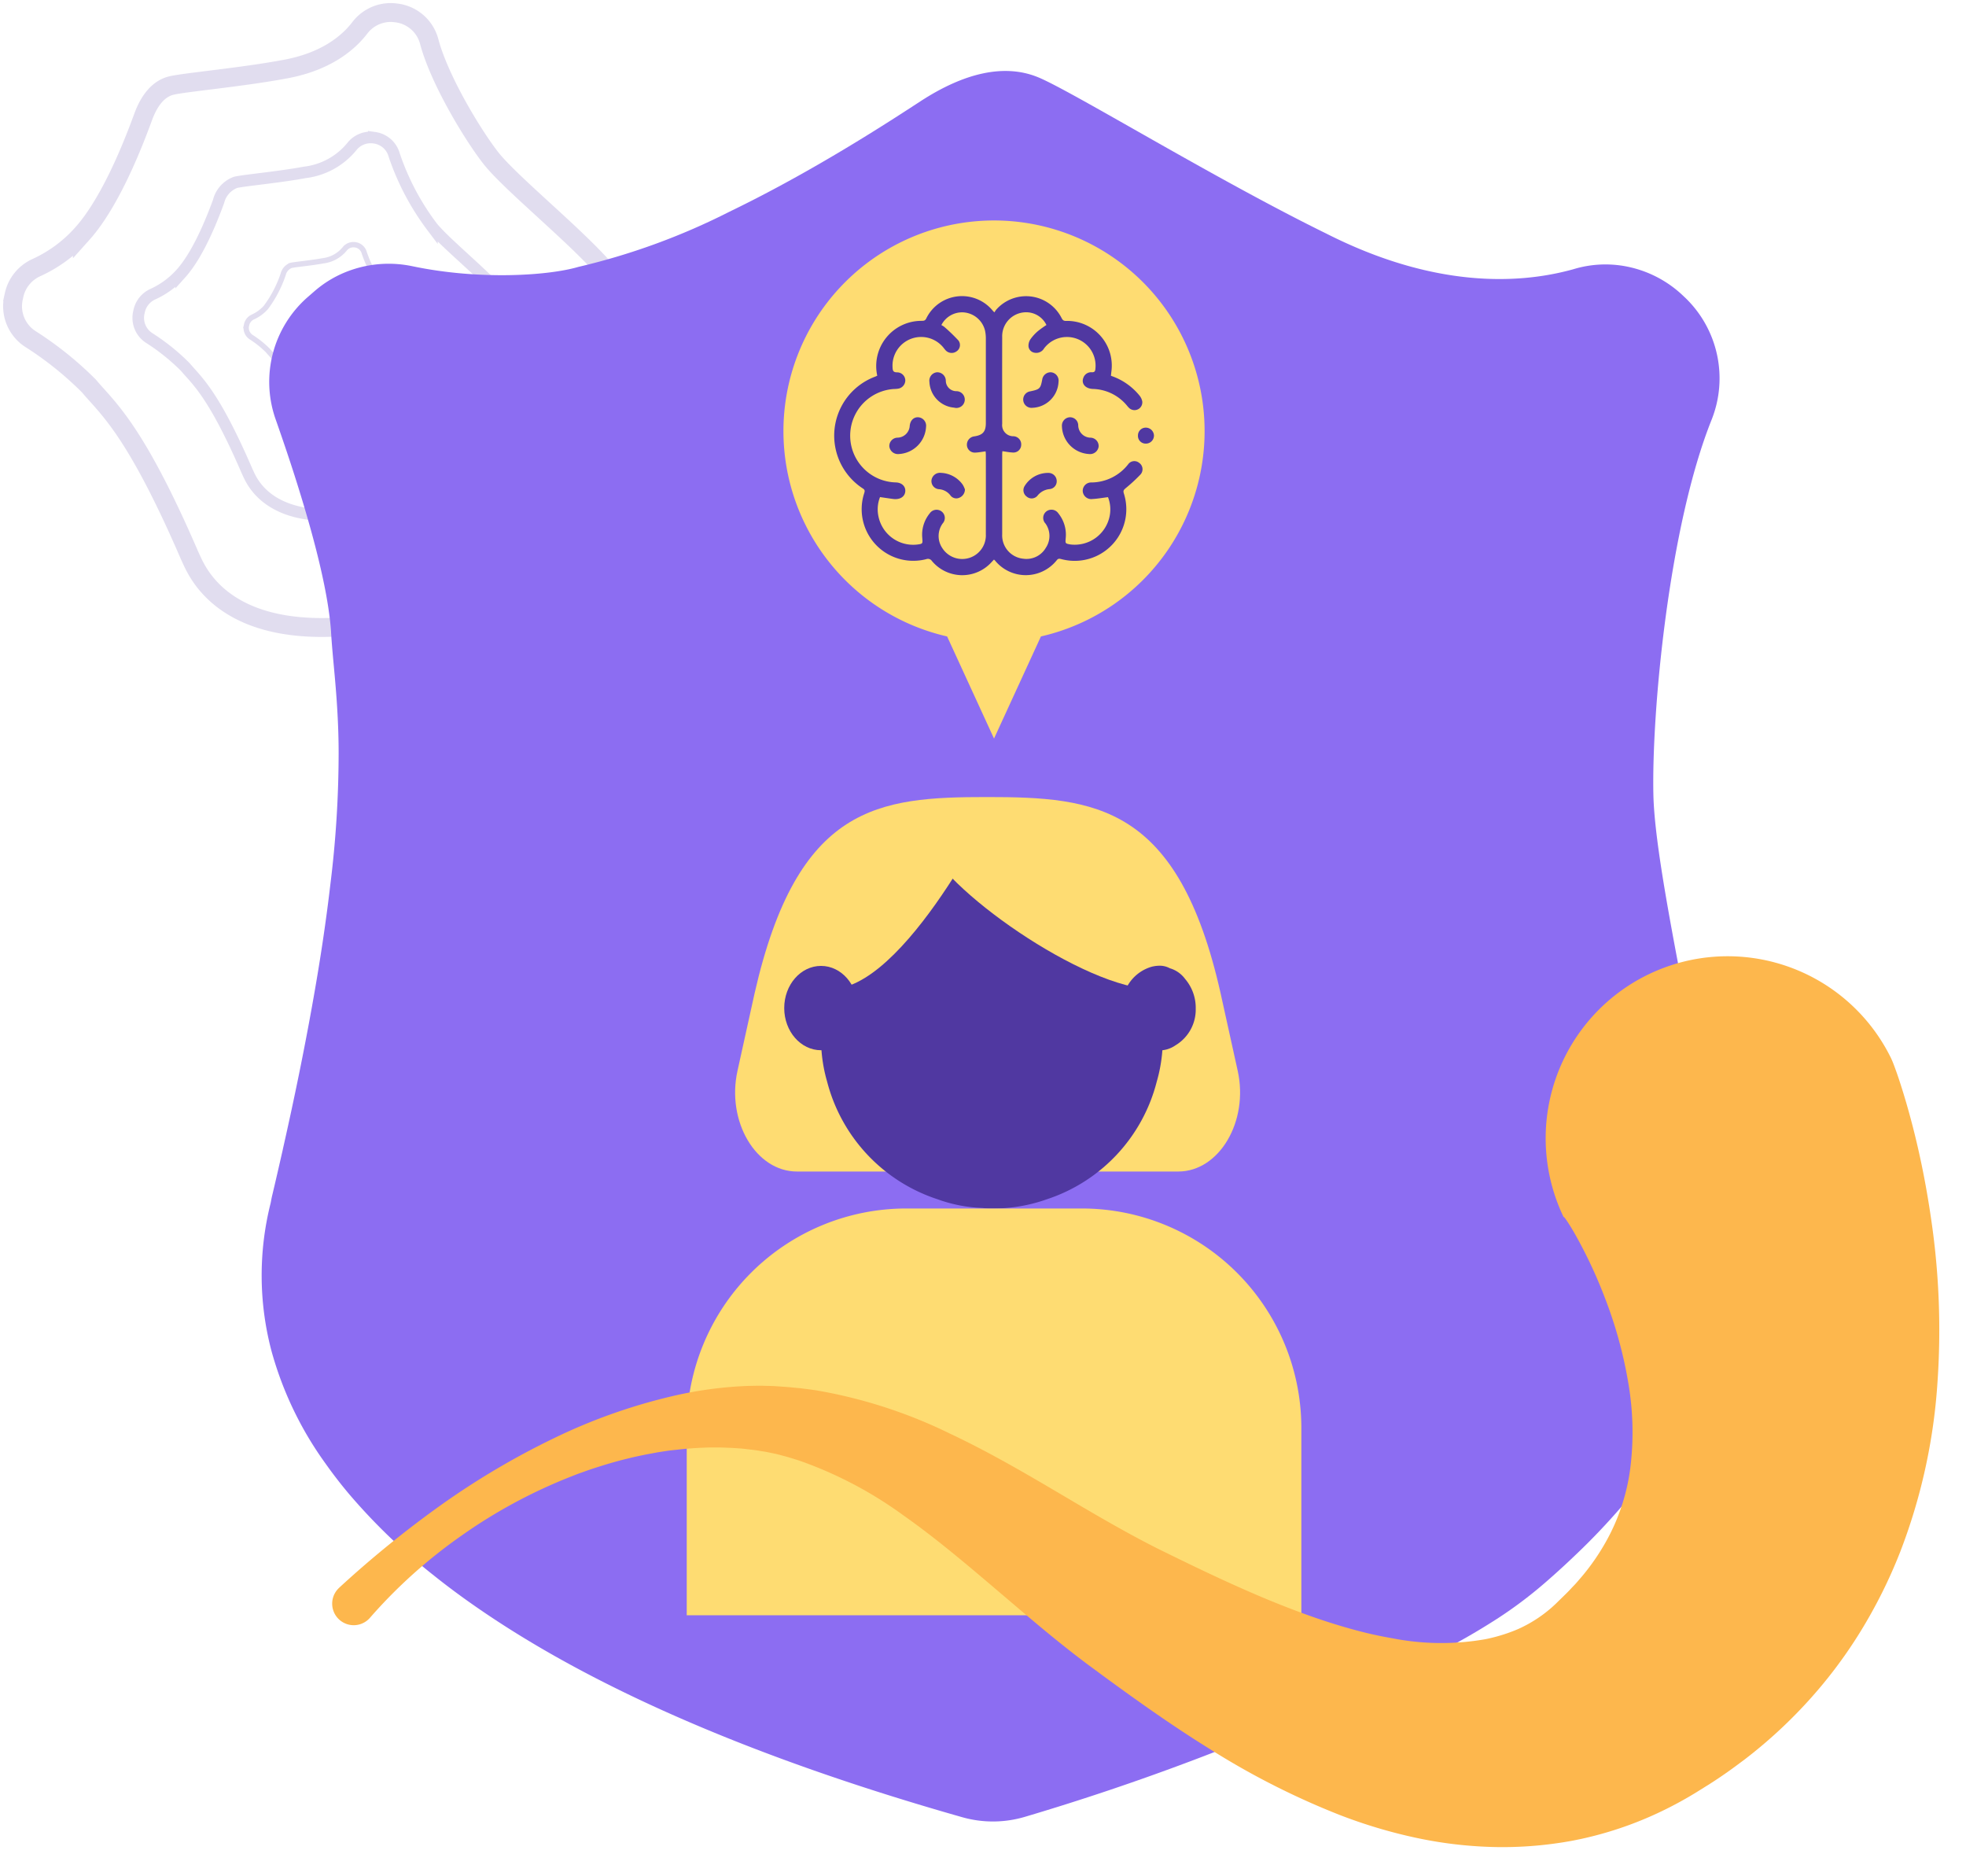 <svg xmlns="http://www.w3.org/2000/svg" xmlns:xlink="http://www.w3.org/1999/xlink" width="249.362" height="237.912" viewBox="0 0 249.362 237.912">
  <defs>
    <clipPath id="clip-path">
      <rect id="Rectángulo_34816" data-name="Rectángulo 34816" width="81.539" height="81.161" fill="none"/>
    </clipPath>
    <clipPath id="clip-path-2">
      <rect id="Rectángulo_34815" data-name="Rectángulo 34815" width="81.539" height="81.162" fill="none"/>
    </clipPath>
    <clipPath id="clip-path-4">
      <rect id="Rectángulo_34813" data-name="Rectángulo 34813" width="50.091" height="49.86" fill="none"/>
    </clipPath>
    <clipPath id="clip-path-5">
      <rect id="Rectángulo_34814" data-name="Rectángulo 34814" width="23.113" height="23.006" fill="none"/>
    </clipPath>
    <clipPath id="clip-path-6">
      <rect id="Rectángulo_34733" data-name="Rectángulo 34733" width="185.798" height="221.981" fill="none"/>
    </clipPath>
  </defs>
  <g id="Grupo_81217" data-name="Grupo 81217" transform="translate(5849.49 9148.49)">
    <g id="Grupo_81214" data-name="Grupo 81214" transform="translate(-5849.49 -9148.49)">
      <g id="Grupo_80857" data-name="Grupo 80857" clip-path="url(#clip-path)">
        <g id="Grupo_80856" data-name="Grupo 80856" transform="translate(0 0)">
          <g id="Grupo_80855" data-name="Grupo 80855" clip-path="url(#clip-path-2)">
            <g id="Grupo_80848" data-name="Grupo 80848" transform="translate(0 0)" opacity="0.17" style="isolation: isolate">
              <g id="Grupo_80847" data-name="Grupo 80847" transform="translate(0 0)">
                <g id="Grupo_80846" data-name="Grupo 80846" clip-path="url(#clip-path)">
                  <path id="Trazado_115734" data-name="Trazado 115734" d="M66.5,72.148a108.866,108.866,0,0,0,6.75-10.186c2.361-4.028,4.706-8.2,5.665-12.813.905-4.362,1.188-10.109-1.474-13.937C74.584,31.047,64.575,23.13,61.831,19.606c-2.227-2.859-6.495-9.85-7.791-14.761A4.913,4.913,0,0,0,49.9,1.25l-.094-.012a4.925,4.925,0,0,0-4.544,1.881c-1.421,1.866-4.269,4.353-9.68,5.291-5.42,1.01-12.8,1.663-14.315,2.065s-2.685,1.757-3.489,3.93-3.822,10.47-7.721,14.824A17.453,17.453,0,0,1,4.2,33.553,5,5,0,0,0,1.4,37l-.084.385A4.948,4.948,0,0,0,3.39,42.549,43.347,43.347,0,0,1,10.9,48.568c2.292,2.754,5.778,5.34,12.718,21.394.035.082.072.166.111.246.864,1.716,5.838,16.808,40.567,3.6A4.962,4.962,0,0,0,66.5,72.148Z" transform="translate(0.392 0.392)" fill="none" stroke="#5038a1" stroke-miterlimit="10" stroke-width="2.396"/>
                </g>
              </g>
            </g>
            <g id="Grupo_80851" data-name="Grupo 80851" transform="translate(16.563 16.452)" opacity="0.17" style="isolation: isolate">
              <g id="Grupo_80850" data-name="Grupo 80850">
                <g id="Grupo_80849" data-name="Grupo 80849" clip-path="url(#clip-path-4)">
                  <path id="Trazado_115735" data-name="Trazado 115735" d="M53.335,56.719a67.2,67.2,0,0,0,4.147-6.257,26.592,26.592,0,0,0,3.48-7.872c.556-2.679.73-6.21-.906-8.561-1.756-2.559-7.9-7.423-9.591-9.587a32.142,32.142,0,0,1-4.786-9.068,3.02,3.02,0,0,0-2.543-2.208l-.057-.008a3.027,3.027,0,0,0-2.792,1.156,9.086,9.086,0,0,1-5.947,3.25c-3.33.62-7.863,1.022-8.793,1.269A3.465,3.465,0,0,0,23.4,21.246c-.494,1.334-2.349,6.432-4.743,9.107a10.721,10.721,0,0,1-3.6,2.657,3.074,3.074,0,0,0-1.724,2.117l-.052.236a3.04,3.04,0,0,0,1.277,3.174,26.692,26.692,0,0,1,4.616,3.7c1.408,1.693,3.55,3.281,7.813,13.144.021.05.044.1.069.151.53,1.054,3.586,10.326,24.92,2.214A3.046,3.046,0,0,0,53.335,56.719Z" transform="translate(-12.24 -12.156)" fill="none" stroke="#5038a1" stroke-miterlimit="10" stroke-width="1.472"/>
                </g>
              </g>
            </g>
            <g id="Grupo_80854" data-name="Grupo 80854" transform="translate(30.773 30.566)" opacity="0.17" style="isolation: isolate">
              <g id="Grupo_80853" data-name="Grupo 80853">
                <g id="Grupo_80852" data-name="Grupo 80852" clip-path="url(#clip-path-5)">
                  <path id="Trazado_115736" data-name="Trazado 115736" d="M42.039,43.483A30.989,30.989,0,0,0,43.952,40.6a12.284,12.284,0,0,0,1.606-3.631,5.347,5.347,0,0,0-.418-3.951c-.811-1.181-3.648-3.425-4.426-4.423a14.852,14.852,0,0,1-2.208-4.184,1.392,1.392,0,0,0-1.173-1.019l-.027,0a1.4,1.4,0,0,0-1.287.533,4.194,4.194,0,0,1-2.744,1.5c-1.537.287-3.628.471-4.058.585a1.6,1.6,0,0,0-.989,1.113,14.949,14.949,0,0,1-2.188,4.2,4.944,4.944,0,0,1-1.66,1.226,1.415,1.415,0,0,0-.795.975l-.024.109a1.4,1.4,0,0,0,.589,1.465A12.352,12.352,0,0,1,26.278,36.8c.65.782,1.639,1.514,3.606,6.065a.671.671,0,0,0,.032.07c.244.486,1.654,4.764,11.5,1.021A1.4,1.4,0,0,0,42.039,43.483Z" transform="translate(-23.077 -22.92)" fill="none" stroke="#5038a1" stroke-miterlimit="10" stroke-width="0.679"/>
                </g>
              </g>
            </g>
          </g>
        </g>
      </g>
    </g>
    <g id="Grupo_80666" data-name="Grupo 80666" transform="translate(-5816.31 -9139.49)">
      <g id="Grupo_80667" data-name="Grupo 80667" clip-path="url(#clip-path-6)">
        <path id="Trazado_115166" data-name="Trazado 115166" d="M185.775,154.772a28.237,28.237,0,0,1-1.13,6.773,46.709,46.709,0,0,1-6.131,12.609c-.262.4-.534.8-.806,1.186a84.272,84.272,0,0,1-11.141,12.923c-.9.862-1.814,1.706-2.742,2.531-.422.375-.848.75-1.28,1.12a54.173,54.173,0,0,1-5.643,4.233,85.581,85.581,0,0,1-8.489,4.837c-3.112,1.575-6.3,3.028-9.477,4.5a308.8,308.8,0,0,1-42.105,15.9,14.247,14.247,0,0,1-7.964.052c-22.3-6.332-39.1-13.326-51.714-20.455-2.845-1.608-5.475-3.22-7.912-4.837q-4.043-2.679-7.382-5.353a75.416,75.416,0,0,1-10.715-10.279c-.459-.544-.9-1.083-1.317-1.617q-.921-1.174-1.739-2.334A44.457,44.457,0,0,1,1.25,162.3a37.49,37.49,0,0,1-.108-18.716c.028-.136.052-.253.07-.361.047-.258.1-.511.164-.764.441-1.856.853-3.656,1.251-5.409.033-.145.066-.286.094-.431l0,0c1.5-6.637,2.69-12.538,3.637-17.8.609-3.379,1.12-6.492,1.537-9.374v-.009c.066-.441.127-.877.187-1.308.239-1.7.445-3.3.623-4.837v0A135.843,135.843,0,0,0,9.771,86.471v0c0-1.659-.052-3.169-.122-4.565-.178-3.553-.5-6.37-.712-8.962-.052-.642-.1-1.266-.131-1.889-.323-4.64-1.936-11.024-3.8-17.118-.572-1.88-1.167-3.731-1.758-5.493-.5-1.491-.994-2.925-1.462-4.256A14.28,14.28,0,0,1,5.881,28.645l.858-.745a14.03,14.03,0,0,1,4.584-2.644,14.61,14.61,0,0,1,7.734-.511c.037.009.075.014.112.023,8.484,1.772,17.216,1.191,21,.08a85.121,85.121,0,0,0,19.157-6.993c1.861-.9,3.694-1.833,5.465-2.775C73.4,10.505,80.632,5.753,83.567,3.845,89.168.2,94.211-.917,98.411.765s22.4,12.88,36.682,19.878c13.621,6.895,24.214,6.356,30.79,4.631.248-.061.487-.131.722-.2a13.953,13.953,0,0,1,7.185-.136h0a14.393,14.393,0,0,1,6.562,3.614c.066.061.131.127.2.187a14.174,14.174,0,0,1,3.379,15.449c-5.461,13.6-7.626,37.127-7.4,47.575.136,6.351,2.517,18.21,4.837,30.345.53,2.8,1.064,5.615,1.561,8.381.394,2.18.764,4.331,1.106,6.417.206,1.289.4,2.555.586,3.787q.218,1.476.4,2.887a71.676,71.676,0,0,1,.755,11.188" transform="translate(0 0)" fill="#8c6df2"/>
        <path id="Trazado_115167" data-name="Trazado 115167" d="M184.347,243.918H135.975c-5.2,0-8.953-6.361-7.539-12.764l2.175-9.855c5.443-23.9,15.722-24.868,29.464-24.868s24.265.966,29.635,24.868l2.175,9.855c1.414,6.4-2.343,12.764-7.539,12.764" transform="translate(-68.076 -104.36)" fill="#fedc72"/>
        <path id="Trazado_115168" data-name="Trazado 115168" d="M194.734,216.507v13.248a12.014,12.014,0,0,1-.064,1.551,19.354,19.354,0,0,1-.711,3.943A21.218,21.218,0,0,1,180,250.178a20.171,20.171,0,0,1-6.915,1.163,7.813,7.813,0,0,1-1.228-.065,18.509,18.509,0,0,1-5.687-1.1,21.3,21.3,0,0,1-14.024-14.929,19.353,19.353,0,0,1-.711-3.943,12.958,12.958,0,0,1-.065-1.616V216.507a14.906,14.906,0,0,1,.969-5.364l.194-.388a18.821,18.821,0,0,1,1.486-2.714,14.611,14.611,0,0,1,12.215-6.463h13.7a15.814,15.814,0,0,1,4.588.711,15.256,15.256,0,0,1,7.691,5.752,17.707,17.707,0,0,1,1.357,2.714,3.157,3.157,0,0,1,.194.453,14.3,14.3,0,0,1,.969,5.3" transform="translate(-80.419 -107.095)" fill="#5038a1"/>
        <path id="Trazado_115169" data-name="Trazado 115169" d="M165.151,307.746H142.888a27.845,27.845,0,0,0-27.845,27.845v23.735H193V335.591a27.845,27.845,0,0,0-27.845-27.845" transform="translate(-61.12 -163.5)" fill="#fedc72"/>
        <path id="Trazado_115170" data-name="Trazado 115170" d="M172.169,198.679s-12.428,25.4-21.944,23.032c0,0-8.208-25.66,21.944-23.032" transform="translate(-79.27 -105.454)" fill="#fedc72"/>
        <path id="Trazado_115171" data-name="Trazado 115171" d="M188.878,198.679s-9.121,3.768-8.15,5.545c3.61,6.6,22.6,19.352,30.094,17.487,0,0,8.208-25.66-21.944-23.032" transform="translate(-95.979 -105.454)" fill="#fedc72"/>
        <path id="Trazado_115172" data-name="Trazado 115172" d="M242.211,247.471a5.276,5.276,0,0,1-2.571,4.693,3.59,3.59,0,0,1-2.122.643h-.064c-2.571-.064-4.564-2.379-4.564-5.336a5.187,5.187,0,0,1,3.729-5.272,4.318,4.318,0,0,1,.9-.129,2.694,2.694,0,0,1,1.415.322,3.675,3.675,0,0,1,1.929,1.35,5.629,5.629,0,0,1,1.35,3.729" transform="translate(-123.73 -128.607)" fill="#5038a1"/>
        <path id="Trazado_115173" data-name="Trazado 115173" d="M150.759,247.463c0,2.953-2.089,5.347-4.666,5.347s-4.667-2.394-4.667-5.347,2.089-5.347,4.667-5.347,4.666,2.394,4.666,5.347" transform="translate(-75.137 -128.632)" fill="#5038a1"/>
        <path id="Trazado_115174" data-name="Trazado 115174" d="M141.213,67.167A26.71,26.71,0,1,1,173.873,93.2l-5.95,12.95L161.973,93.2a26.715,26.715,0,0,1-20.76-26.037" transform="translate(-75.024 -21.494)" fill="#fedc72"/>
        <path id="Trazado_115175" data-name="Trazado 115175" d="M189.652,86.4c-.711.088-1.337.2-1.968.235a1.084,1.084,0,0,1-1.233-.983,1.063,1.063,0,0,1,1.107-1.116,5.967,5.967,0,0,0,4.653-2.3.959.959,0,0,1,1.379-.2.986.986,0,0,1,.177,1.5,20.974,20.974,0,0,1-1.873,1.729c-.233.2-.336.307-.236.639a6.549,6.549,0,0,1-7.886,8.36c-.235-.056-.412-.125-.609.124a5.029,5.029,0,0,1-7.837.049,1.462,1.462,0,0,0-.135-.122c-.1.11-.205.214-.3.32a5.009,5.009,0,0,1-7.572-.144.6.6,0,0,0-.713-.231,6.546,6.546,0,0,1-7.869-8.372c.075-.249.107-.4-.157-.577a7.989,7.989,0,0,1,1.56-14.2c.074-.03.147-.067.249-.114a5.729,5.729,0,0,1,5.6-6.955c.252-.007.446.015.607-.285a5.041,5.041,0,0,1,8.466-.973c.032.037.07.068.191.184a2.461,2.461,0,0,1,.214-.33,5.048,5.048,0,0,1,8.291,1.025c.122.231.217.388.547.389a5.662,5.662,0,0,1,5.771,6.486c-.016.148-.03.295-.047.472a7.911,7.911,0,0,1,3.625,2.511,1.678,1.678,0,0,1,.35.75.992.992,0,0,1-1.666.824,2.8,2.8,0,0,1-.271-.3,5.792,5.792,0,0,0-4.327-2.117c-.97-.036-1.51-.69-1.2-1.442a1.045,1.045,0,0,1,1.072-.675c.335.008.421-.127.446-.438a3.632,3.632,0,0,0-6.515-2.581,1.142,1.142,0,0,1-1.2.542.9.9,0,0,1-.772-.815,1.48,1.48,0,0,1,.236-.876,5.625,5.625,0,0,1,.941-1.034,12.588,12.588,0,0,1,1.1-.79,2.857,2.857,0,0,0-2.878-1.6,3.043,3.043,0,0,0-2.735,3.129q-.013,5.5,0,11a1.415,1.415,0,0,0,1.442,1.577,1.028,1.028,0,0,1,.968,1.124.982.982,0,0,1-1.085.937c-.427-.017-.851-.107-1.3-.167-.008.128-.025.259-.025.389q0,5.073,0,10.148a2.971,2.971,0,0,0,2.687,3.1,2.838,2.838,0,0,0,2.857-1.4,2.7,2.7,0,0,0-.055-3.064,1.037,1.037,0,0,1,.133-1.549,1.058,1.058,0,0,1,1.505.265,4.3,4.3,0,0,1,.93,3.14c-.055.679-.068.678.595.8a4.521,4.521,0,0,0,4.959-3.511,4.243,4.243,0,0,0-.191-2.487m-21.14-21.824a2.163,2.163,0,0,1,.38.233,22.694,22.694,0,0,1,1.792,1.726.956.956,0,0,1-.241,1.374,1.045,1.045,0,0,1-1.406-.155c-.08-.085-.148-.181-.222-.272a3.633,3.633,0,0,0-6.485,2.51c.018.421.129.576.576.58a1.04,1.04,0,0,1,1.037,1.023,1.077,1.077,0,0,1-.959,1.054,3.863,3.863,0,0,1-.5.036,5.93,5.93,0,0,0,.221,11.844c.775.013,1.265.476,1.238,1.1-.028.648-.571,1.056-1.357,1.016-.117-.006-.233-.021-.349-.037-.49-.07-.98-.142-1.5-.218a4.236,4.236,0,0,0-.194,2.475,4.493,4.493,0,0,0,4.934,3.541c.694-.092.673-.112.62-.82a4.281,4.281,0,0,1,.947-3.135,1.049,1.049,0,0,1,1.509-.233,1.033,1.033,0,0,1,.131,1.513,2.731,2.731,0,0,0-.061,3.108,3,3,0,0,0,5.535-1.748q.009-5.05,0-10.1c0-.142-.021-.283-.03-.4-.47.059-.9.145-1.324.158a.994.994,0,0,1-1.046-.937,1.06,1.06,0,0,1,.93-1.12c1.094-.166,1.471-.6,1.471-1.7q0-5.376,0-10.752a4.741,4.741,0,0,0-.1-.945,3.033,3.033,0,0,0-2.7-2.326,2.95,2.95,0,0,0-2.843,1.614" transform="translate(-82.3 -32.356)" fill="#5038a1"/>
        <path id="Trazado_115176" data-name="Trazado 115176" d="M220.014,98.348a3.641,3.641,0,0,1-3.441-3.525,1.063,1.063,0,0,1,.968-1.135,1.037,1.037,0,0,1,1.1,1,1.585,1.585,0,0,0,1.566,1.587,1.062,1.062,0,0,1,1.023,1.127,1.1,1.1,0,0,1-1.213.948" transform="translate(-115.061 -49.774)" fill="#5038a1"/>
        <path id="Trazado_115177" data-name="Trazado 115177" d="M210.571,82.738a3.449,3.449,0,0,1-3.305,3.277A1.053,1.053,0,0,1,207,83.926c1.2-.255,1.288-.347,1.506-1.507a1.078,1.078,0,0,1,1.146-.905,1.063,1.063,0,0,1,.917,1.224" transform="translate(-109.491 -43.303)" fill="#5038a1"/>
        <path id="Trazado_115178" data-name="Trazado 115178" d="M210.378,109.785a.989.989,0,0,1-.88,1,2.214,2.214,0,0,0-1.57.849.961.961,0,0,1-1.356.106,1,1,0,0,1-.265-1.34,3.483,3.483,0,0,1,3.019-1.665,1.045,1.045,0,0,1,1.052,1.054" transform="translate(-109.526 -57.766)" fill="#5038a1"/>
        <path id="Trazado_115179" data-name="Trazado 115179" d="M237.151,97.532a.99.99,0,0,1,.929-1.037,1.041,1.041,0,0,1,1.1.992,1.025,1.025,0,0,1-1.059,1.032.975.975,0,0,1-.973-.987" transform="translate(-125.994 -51.266)" fill="#5038a1"/>
        <path id="Trazado_115180" data-name="Trazado 115180" d="M174.521,94.913a3.647,3.647,0,0,1-3.43,3.434,1.1,1.1,0,0,1-1.228-.987,1.061,1.061,0,0,1,1.017-1.087,1.592,1.592,0,0,0,1.572-1.527c.087-.684.51-1.094,1.092-1.059a1.076,1.076,0,0,1,.977,1.226" transform="translate(-90.244 -49.773)" fill="#5038a1"/>
        <path id="Trazado_115181" data-name="Trazado 115181" d="M180.725,82.759a1.068,1.068,0,0,1,.945-1.248A1.085,1.085,0,0,1,182.8,82.6a1.335,1.335,0,0,0,1.323,1.307,1.064,1.064,0,1,1-.274,2.087,3.424,3.424,0,0,1-3.126-3.233" transform="translate(-96.015 -43.302)" fill="#5038a1"/>
        <path id="Trazado_115182" data-name="Trazado 115182" d="M185.507,110.825a1.141,1.141,0,0,1-.706,1.048.926.926,0,0,1-1.13-.288,2,2,0,0,0-1.438-.79,1.027,1.027,0,0,1-.97-1.122,1.084,1.084,0,0,1,1.206-.951,3.562,3.562,0,0,1,2.759,1.5,3.114,3.114,0,0,1,.279.6" transform="translate(-96.298 -57.759)" fill="#5038a1"/>
      </g>
    </g>
    <path id="Trazado_117360" data-name="Trazado 117360" d="M200.314,22.6a134.22,134.22,0,0,1-12.1,11.324,98.814,98.814,0,0,1-13.659,9.442,71.767,71.767,0,0,1-15.529,6.669,50.552,50.552,0,0,1-8.566,1.7c-.739.064-1.477.146-2.226.169-.374.016-.747.039-1.123.048l-1.131,0c-.759.007-1.49-.025-2.24-.039-.741-.046-1.489-.076-2.229-.148A62.382,62.382,0,0,1,124.429,47.5c-5.385-2.092-10.421-4.616-15.265-7.033-2.421-1.214-4.8-2.394-7.149-3.491-1.174-.555-2.335-1.074-3.491-1.583-.576-.243-1.152-.5-1.725-.728l-1.773-.72c-4.937-2-9.763-3.858-14.514-5.342-2.374-.743-4.724-1.393-7.035-1.914-1.155-.261-2.3-.492-3.431-.685s-2.25-.338-3.349-.451a32.252,32.252,0,0,0-11.844.717,21.549,21.549,0,0,0-2.42.831c-.385.155-.758.328-1.125.5l-.541.273c-.162.093-.326.178-.485.275a16.929,16.929,0,0,0-3.508,2.725c-.259.266-.513.536-.754.818l-.937,1.053c-.324.363-.613.742-.922,1.105s-.569.751-.856,1.118a28.327,28.327,0,0,0-2.737,4.583,25.378,25.378,0,0,0-1.71,4.709,25.645,25.645,0,0,0-.767,4.886,36.749,36.749,0,0,0,.935,10.485,55.008,55.008,0,0,0,3.88,11.046,59.244,59.244,0,0,0,2.85,5.369c.516.863,1.049,1.706,1.584,2.5.267.393.539.774.8,1.119.129.171.258.338.374.473a2.288,2.288,0,0,0,.16.176c.02.016.049.049.057.045l.01,0s.012.012,0-.019l-.057-.128A23.068,23.068,0,0,1,8.723,103.279l-.181-.347-.116-.237-.185-.4-.316-.712c-.2-.458-.377-.89-.551-1.319-.345-.855-.66-1.683-.966-2.505-.6-1.641-1.15-3.259-1.655-4.882-1.009-3.242-1.85-6.5-2.561-9.814A96.087,96.087,0,0,1,0,62.507a72.726,72.726,0,0,1,3.22-21.556A63.523,63.523,0,0,1,7.528,30.556a59.074,59.074,0,0,1,6.094-9.372,60.932,60.932,0,0,1,7.469-7.873c.672-.573,1.338-1.156,2.018-1.707S24.474,10.512,25.17,10l1.045-.762c.356-.257.671-.49,1.1-.786.8-.565,1.626-1.1,2.462-1.611A46.157,46.157,0,0,1,40.466,2.019c.467-.146.941-.274,1.412-.405s.918-.235,1.378-.344c.92-.211,1.841-.4,2.763-.559a49.031,49.031,0,0,1,5.5-.631A53.165,53.165,0,0,1,62.077.556a64.117,64.117,0,0,1,9.634,2.17A97.773,97.773,0,0,1,88.476,9.769c5.153,2.7,9.956,5.64,14.578,8.554l1.8,1.142c.619.392,1.215.793,1.821,1.19,1.19.8,2.367,1.608,3.506,2.421,2.291,1.624,4.485,3.261,6.65,4.851,4.324,3.186,8.492,6.249,12.79,8.84a51.046,51.046,0,0,0,13.391,5.92c.583.161,1.171.282,1.76.423l.888.172.446.087c.148.026.293.041.44.062l.882.119c.3.034.594.054.892.083.6.066,1.2.078,1.8.111s1.216.018,1.828.016c.613-.029,1.228-.022,1.845-.078l.927-.065c.31-.024.619-.063.929-.1.62-.061,1.239-.154,1.86-.248s1.239-.217,1.861-.323,1.238-.263,1.859-.4c.614-.163,1.232-.315,1.846-.487s1.229-.348,1.837-.551c1.222-.385,2.431-.823,3.627-1.3.6-.238,1.2-.479,1.788-.743l.889-.389.876-.418a65.587,65.587,0,0,0,13.17-8.35,64.352,64.352,0,0,0,10.889-11.232,2.73,2.73,0,1,1,4.169,3.512Z" transform="matrix(-0.998, -0.07, 0.07, -0.998, -5608.137, -8910.578)" fill="#fdb74d"/>
  </g>
</svg>
